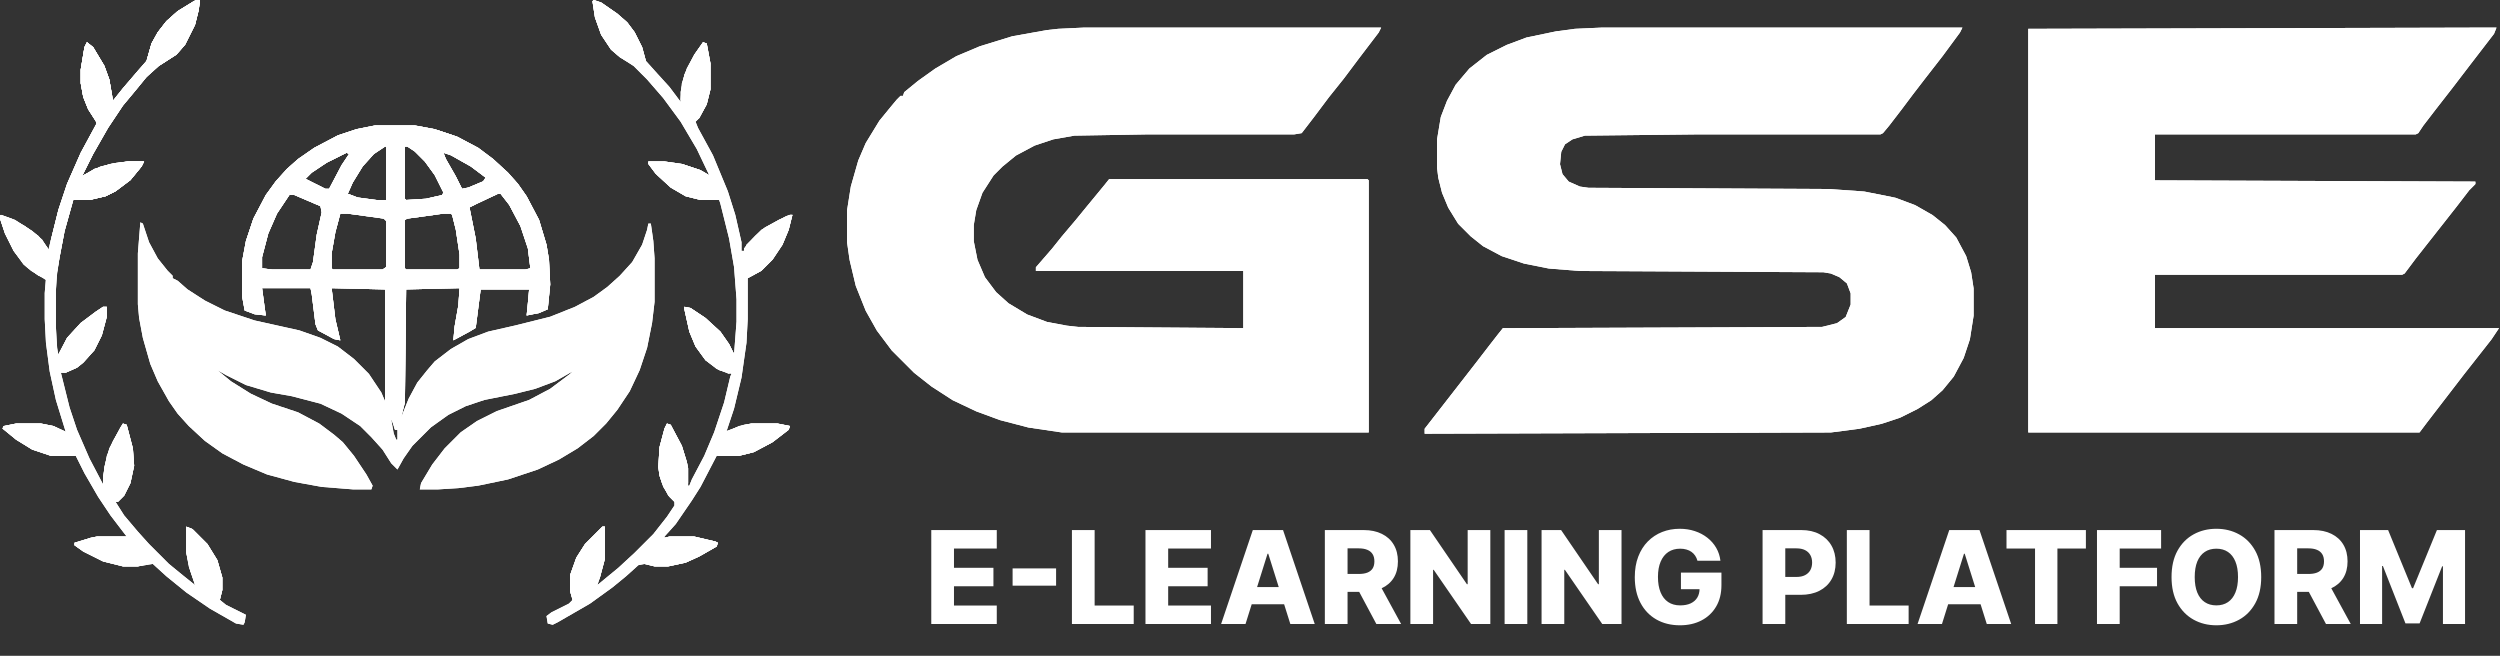 <svg width="1258" height="330" viewBox="0 0 1258 330" fill="none" xmlns="http://www.w3.org/2000/svg">
<rect x="0" y="0" width="1258" height="330" fill="#333333" stroke="none"/>
<path d="M545.625 13.875H695L693.75 16.375L683.75 29.5L676.25 39.5L668.75 48.875L661.25 58.875L655 67L651.25 67.625H577.5L540.625 68.25L530 70.125L520.625 73.25L511.25 78.25L504.375 83.875L500 88.25L494.375 97L491.25 105.75L490 113.25V121.375L491.875 130.75L495.625 139.5L501.25 147L507.5 152.625L516.875 158.25L526.875 162L536.875 163.875L542.5 164.5L625.625 165.125V136.375H521.25V134.5L529.375 125.125L534.375 118.875L541.25 110.75L546.875 103.875L555.625 93.25L558.125 90.125H688.125L688.75 90.75V217.625H534.375L517.5 215.125L503.125 211.375L491.25 207L479.375 201.375L468.75 194.5L460 187.625L448.75 176.375L441.25 166.375L435.625 156.375L430.625 143.875L427.5 130.75L426.25 122V105.75L428.125 93.875L431.875 80.75L435.625 72L442.5 60.75L448.125 53.875L451.25 50.125L453.125 48.25H454.375L455 46.375L461.875 40.75L470.625 34.5L481.25 28.25L493.125 23.25L509.375 18.25L526.875 15.125L532.5 14.5L545.625 13.875Z" fill="white"/>
<path d="M545.625 13.875H695L693.75 16.375L683.75 29.5L676.25 39.5L668.75 48.875L661.25 58.875L655 67L651.25 67.625H577.5L540.625 68.25L530 70.125L520.625 73.25L511.25 78.25L504.375 83.875L500 88.25L494.375 97L491.25 105.75L490 113.25V121.375L491.875 130.75L495.625 139.5L501.25 147L507.5 152.625L516.875 158.25L526.875 162L536.875 163.875L542.5 164.5L625.625 165.125V136.375H521.25V134.5L529.375 125.125L534.375 118.875L541.25 110.75L546.875 103.875L555.625 93.25L558.125 90.125H688.125L688.75 90.75V217.625H534.375L517.5 215.125L503.125 211.375L491.25 207L479.375 201.375L468.75 194.5L460 187.625L448.75 176.375L441.25 166.375L435.625 156.375L430.625 143.875L427.5 130.75L426.25 122V105.75L428.125 93.875L431.875 80.75L435.625 72L442.5 60.75L448.125 53.875L451.25 50.125L453.125 48.25H454.375L455 46.375L461.875 40.75L470.625 34.5L481.25 28.25L493.125 23.25L509.375 18.25L526.875 15.125L532.5 14.5L545.625 13.875Z" fill="white"/>
<path d="M806.25 13.875H987.5L986.25 16.375L977.5 28.25L968.75 39.5L962.5 47.625L956.875 55.125L950.625 63.25L947.5 67L946.25 67.625H854.375L797.5 68.25L791.25 70.125L787.5 72.625L785.625 76.375L785 82.625L786.25 87.625L789.375 91.375L795 93.875L799.375 94.5L920.625 95.125L938.125 96.375L953.75 99.5L963.75 103.25L972.5 108.25L978.75 113.25L984.375 119.5L989.375 128.875L991.875 137L993.125 145.125V158.875L991.25 170.75L988.125 180.125L983.125 189.5L977.5 196.375L971.875 201.375L965 205.75L956.25 210.125L946.875 213.25L935.625 215.75L921.25 217.625L716.875 218.25V215.75L743.125 182L749.375 173.875L753.75 168.25L756.25 165.125L916.875 164.5L924.375 162.625L928.75 159.5L931.25 153.25V147.625L929.375 142.625L925.625 139.5L921.25 137.625L917.5 137L795 136.375L779.375 135.125L766.875 132.625L755.625 128.875L746.25 123.875L740 118.875L733.75 112.625L728.75 104.5L725.625 97L723.75 89.5L723.125 84.5V70.125L725 58.875L728.125 50.75L732.5 42.625L739.375 34.5L748.125 27.625L758.125 22.625L768.125 18.875L783.125 15.75L792.5 14.5L806.25 13.875Z" fill="white"/>
<path d="M806.25 13.875H987.5L986.25 16.375L977.5 28.25L968.75 39.5L962.5 47.625L956.875 55.125L950.625 63.25L947.5 67L946.25 67.625H854.375L797.5 68.25L791.25 70.125L787.5 72.625L785.625 76.375L785 82.625L786.25 87.625L789.375 91.375L795 93.875L799.375 94.5L920.625 95.125L938.125 96.375L953.75 99.5L963.75 103.25L972.5 108.25L978.75 113.25L984.375 119.5L989.375 128.875L991.875 137L993.125 145.125V158.875L991.25 170.75L988.125 180.125L983.125 189.5L977.5 196.375L971.875 201.375L965 205.75L956.25 210.125L946.875 213.25L935.625 215.75L921.25 217.625L716.875 218.25V215.75L743.125 182L749.375 173.875L753.75 168.25L756.25 165.125L916.875 164.5L924.375 162.625L928.75 159.5L931.25 153.25V147.625L929.375 142.625L925.625 139.5L921.25 137.625L917.5 137L795 136.375L779.375 135.125L766.875 132.625L755.625 128.875L746.25 123.875L740 118.875L733.75 112.625L728.75 104.5L725.625 97L723.75 89.5L723.125 84.5V70.125L725 58.875L728.125 50.75L732.5 42.625L739.375 34.5L748.125 27.625L758.125 22.625L768.125 18.875L783.125 15.75L792.5 14.5L806.25 13.875Z" fill="white"/>
<path d="M1253.75 13.875H1256.25L1255 17L1242.5 33.25L1234.38 43.875L1225.62 55.125L1219.38 63.25L1216.88 67L1215.62 67.625H1084.38V90.75L1245.62 91.375V92.625L1242.5 95.75L1236.25 103.875L1215.62 130.125L1210 137.625L1208.75 138.25H1084.38V165.125H1257.5L1253.75 170.75L1240 188.25L1221.25 212.625L1217.5 217.625H1020.62V14.5L1253.75 13.875Z" fill="white"/>
<path d="M1253.75 13.875H1256.25L1255 17L1242.5 33.25L1234.38 43.875L1225.62 55.125L1219.38 63.25L1216.88 67L1215.62 67.625H1084.38V90.75L1245.62 91.375V92.625L1242.5 95.75L1236.25 103.875L1215.62 130.125L1210 137.625L1208.75 138.25H1084.38V165.125H1257.5L1253.75 170.75L1240 188.25L1221.25 212.625L1217.5 217.625H1020.62V14.5L1253.75 13.875Z" fill="white"/>
<path d="M188.75 63.125H208.75L218.75 65L230 68.75L240.625 74.375L248.125 80L255.625 86.875L260.625 92.5L265 98.75L271.25 110.625L275 123.125L276.25 130.625L276.875 143.125L275.625 155.625L271.25 157.5L265 158.75L265.625 152.5L266.25 145.625H241.875L239.375 165L236.25 166.875L228.125 171.25L228.75 164.375L230.625 153.75L231.25 145L204.375 145.625L203.75 202.5L201.875 210L205.625 200.625L210 192.5L215 186.25L218.75 181.875L226.875 175.625L235.625 170.625L245.625 166.875L259.375 163.75L276.875 159.375L289.375 154.375L298.75 149.375L305.625 144.375L311.875 138.75L318.125 131.875L323.125 123.125L325.625 115.625L326.25 112.5H327.5L328.75 121.25L329.375 130V151.875L328.125 162.5L325.625 175L321.875 186.25L316.875 196.875L310.625 206.25L305 213.125L298.75 219.375L290.625 225.625L281.25 231.25L270.625 236.25L255.625 241.25L240.625 244.375L230.625 245.625L220.625 246.25H211.25L211.875 243.125L217.5 233.75L223.75 225.625L231.875 217.5L240 211.875L250 206.875L266.25 201.25L276.875 195.625L286.875 188.125L288.125 186.875L279.375 191.875L269.375 195.625L259.375 198.125L243.75 201.25L234.375 204.375L225.625 208.75L216.875 215L207.5 224.375L203.125 230.625L200 236.25L196.875 233.125L192.5 226.25L186.875 220L181.25 214.375L171.875 208.125L161.25 203.125L146.875 199.375L136.25 197.5L123.75 193.75L113.75 188.75L109.375 186.25L116.25 191.875L126.25 198.125L136.875 203.125L150 207.5L160.625 213.125L168.125 218.75L172.5 222.5L178.125 229.375L184.375 238.75L187.5 244.375L186.875 246.25H177.5L161.875 245L148.125 242.5L134.375 238.75L122.5 233.75L111.875 228.125L103.125 221.875L95 214.375L89.375 208.125L85 201.875L79.375 191.875L75.625 183.125L71.875 170L70 160L69.375 153.125V127.5L70.625 111.875L71.875 112.5L75 121.875L79.375 130L84.375 136.25L86.875 138.75V140L89.375 141.25L94.375 145.625L103.125 151.25L113.125 156.25L128.125 161.25L150.625 166.25L161.25 170L170 174.375L178.125 180.625L185.625 188.125L191.875 197.5L193.75 201.875V145.625L166.875 145L168.75 160.625L171.25 171.25L168.125 170.625L160 166.25L158.75 163.125L156.875 148.125L156.25 145H131.875L133.125 154.375L133.75 158.75L128.125 158.125L123.125 156.25L121.875 149.375V131.25L123.75 121.25L127.5 110L133.75 98.125L138.75 91.25L144.375 85L150 80L158.125 74.375L170 68.125L179.375 65L188.75 63.125ZM203.75 73.75V100L204.375 100.625L214.375 100L222.5 98.125L223.125 96.875L218.75 88.125L213.75 81.25L208.75 76.25L205 73.75H203.75ZM193.75 73.75L188.125 77.5L182.5 83.75L177.5 91.875L175 97.5L180 99.375L189.375 100.625H194.375V73.75H193.75ZM223.125 76.875L224.375 80L229.375 88.75L232.5 95L235.625 94.375L243.125 91.25L244.375 89.375L236.875 83.75L226.875 78.125L223.125 76.875ZM174.375 76.875L164.375 81.875L156.875 86.875L153.75 90L163.75 95H165.625L171.875 83.125L175.625 77.5L174.375 76.875ZM250.625 97.5L240 102.5L236.25 104.375L239.375 120L241.25 135.625H264.375L266.875 135L265.625 125L261.875 113.75L256.25 103.125L251.875 97.5H250.625ZM145.625 98.125L139.375 107.5L135 117.5L131.875 129.375V135L136.875 135.625H156.25L157.5 131.875L159.375 118.125L161.875 106.875L161.25 103.75L148.125 98.125H145.625ZM171.25 107.5L168.75 116.875L166.875 127.5V135L167.5 135.625H192.5L194.375 134.375V111.25L193.125 110L175 107.5H171.25ZM223.125 107.5L205 110L203.75 110.625V135L204.375 135.625H230L231.25 135V128.125L229.375 115.625L227.5 108.125L226.875 107.5H223.125ZM196.875 211.25L198.125 218.125L199.375 221.25H200V216.25H198.75L198.125 212.5L196.875 211.25Z" fill="white"/>
<path d="M188.75 63.125H208.75L218.75 65L230 68.75L240.625 74.375L248.125 80L255.625 86.875L260.625 92.5L265 98.75L271.25 110.625L275 123.125L276.25 130.625L276.875 143.125L275.625 155.625L271.25 157.5L265 158.75L265.625 152.5L266.25 145.625H241.875L239.375 165L236.25 166.875L228.125 171.25L228.75 164.375L230.625 153.75L231.25 145L204.375 145.625L203.75 202.5L201.875 210L205.625 200.625L210 192.5L215 186.25L218.75 181.875L226.875 175.625L235.625 170.625L245.625 166.875L259.375 163.75L276.875 159.375L289.375 154.375L298.75 149.375L305.625 144.375L311.875 138.75L318.125 131.875L323.125 123.125L325.625 115.625L326.25 112.5H327.5L328.75 121.25L329.375 130V151.875L328.125 162.5L325.625 175L321.875 186.25L316.875 196.875L310.625 206.25L305 213.125L298.75 219.375L290.625 225.625L281.25 231.25L270.625 236.25L255.625 241.25L240.625 244.375L230.625 245.625L220.625 246.25H211.25L211.875 243.125L217.5 233.75L223.75 225.625L231.875 217.5L240 211.875L250 206.875L266.25 201.25L276.875 195.625L286.875 188.125L288.125 186.875L279.375 191.875L269.375 195.625L259.375 198.125L243.75 201.25L234.375 204.375L225.625 208.75L216.875 215L207.5 224.375L203.125 230.625L200 236.25L196.875 233.125L192.5 226.25L186.875 220L181.25 214.375L171.875 208.125L161.25 203.125L146.875 199.375L136.25 197.5L123.75 193.75L113.75 188.75L109.375 186.25L116.25 191.875L126.25 198.125L136.875 203.125L150 207.5L160.625 213.125L168.125 218.75L172.5 222.5L178.125 229.375L184.375 238.75L187.5 244.375L186.875 246.25H177.5L161.875 245L148.125 242.5L134.375 238.75L122.5 233.75L111.875 228.125L103.125 221.875L95 214.375L89.375 208.125L85 201.875L79.375 191.875L75.625 183.125L71.875 170L70 160L69.375 153.125V127.5L70.625 111.875L71.875 112.5L75 121.875L79.375 130L84.375 136.25L86.875 138.75V140L89.375 141.25L94.375 145.625L103.125 151.25L113.125 156.25L128.125 161.25L150.625 166.25L161.25 170L170 174.375L178.125 180.625L185.625 188.125L191.875 197.5L193.75 201.875V145.625L166.875 145L168.75 160.625L171.25 171.25L168.125 170.625L160 166.25L158.75 163.125L156.875 148.125L156.25 145H131.875L133.125 154.375L133.75 158.75L128.125 158.125L123.125 156.25L121.875 149.375V131.25L123.75 121.25L127.5 110L133.75 98.125L138.75 91.25L144.375 85L150 80L158.125 74.375L170 68.125L179.375 65L188.75 63.125ZM203.75 73.75V100L204.375 100.625L214.375 100L222.5 98.125L223.125 96.875L218.75 88.125L213.75 81.25L208.75 76.25L205 73.75H203.75ZM193.75 73.75L188.125 77.5L182.5 83.75L177.5 91.875L175 97.5L180 99.375L189.375 100.625H194.375V73.75H193.75ZM223.125 76.875L224.375 80L229.375 88.75L232.5 95L235.625 94.375L243.125 91.25L244.375 89.375L236.875 83.75L226.875 78.125L223.125 76.875ZM174.375 76.875L164.375 81.875L156.875 86.875L153.75 90L163.75 95H165.625L171.875 83.125L175.625 77.5L174.375 76.875ZM250.625 97.5L240 102.5L236.25 104.375L239.375 120L241.25 135.625H264.375L266.875 135L265.625 125L261.875 113.75L256.25 103.125L251.875 97.5H250.625ZM145.625 98.125L139.375 107.5L135 117.5L131.875 129.375V135L136.875 135.625H156.25L157.5 131.875L159.375 118.125L161.875 106.875L161.25 103.75L148.125 98.125H145.625ZM171.25 107.5L168.75 116.875L166.875 127.5V135L167.5 135.625H192.5L194.375 134.375V111.25L193.125 110L175 107.5H171.25ZM223.125 107.5L205 110L203.75 110.625V135L204.375 135.625H230L231.25 135V128.125L229.375 115.625L227.5 108.125L226.875 107.5H223.125ZM196.875 211.25L198.125 218.125L199.375 221.25H200V216.25H198.75L198.125 212.5L196.875 211.25Z" fill="white"/>
<path d="M188.75 63.125H208.75L218.75 65L230 68.75L240.625 74.375L248.125 80L255.625 86.875L260.625 92.5L265 98.75L271.25 110.625L275 123.125L276.25 130.625L276.875 143.125L275.625 155.625L271.25 157.5L265 158.75L265.625 152.5L266.25 145.625H241.875L239.375 165L236.25 166.875L228.125 171.25L228.75 164.375L230.625 153.75L231.25 145L204.375 145.625L203.75 202.5L201.25 211.875L200 216.25H198.75L194.375 203.125L193.75 145.625L166.875 145L168.75 160.625L171.25 171.25L168.125 170.625L160 166.25L158.75 163.125L156.875 148.125L156.25 145H131.875L133.125 154.375L133.75 158.75L128.125 158.125L123.125 156.25L121.875 149.375V131.25L123.75 121.25L127.5 110L133.75 98.125L138.75 91.25L144.375 85L150 80L158.125 74.375L170 68.125L179.375 65L188.75 63.125ZM203.75 73.75V100L204.375 100.625L214.375 100L222.5 98.125L223.125 96.875L218.75 88.125L213.75 81.25L208.75 76.25L205 73.75H203.75ZM193.75 73.75L188.125 77.5L182.5 83.75L177.5 91.875L175 97.5L180 99.375L189.375 100.625H194.375V73.75H193.75ZM223.125 76.875L224.375 80L229.375 88.75L232.5 95L235.625 94.375L243.125 91.25L244.375 89.375L236.875 83.75L226.875 78.125L223.125 76.875ZM174.375 76.875L164.375 81.875L156.875 86.875L153.75 90L163.75 95H165.625L171.875 83.125L175.625 77.5L174.375 76.875ZM250.625 97.5L240 102.5L236.25 104.375L239.375 120L241.25 135.625H264.375L266.875 135L265.625 125L261.875 113.75L256.25 103.125L251.875 97.5H250.625ZM145.625 98.125L139.375 107.5L135 117.5L131.875 129.375V135L136.875 135.625H156.25L157.5 131.875L159.375 118.125L161.875 106.875L161.25 103.75L148.125 98.125H145.625ZM171.25 107.5L168.75 116.875L166.875 127.5V135L167.5 135.625H192.5L194.375 134.375V111.25L193.125 110L175 107.5H171.25ZM223.125 107.5L205 110L203.75 110.625V135L204.375 135.625H230L231.25 135V128.125L229.375 115.625L227.5 108.125L226.875 107.5H223.125Z" fill="white"/>
<path d="M188.75 63.125H208.75L218.75 65L230 68.75L240.625 74.375L248.125 80L255.625 86.875L260.625 92.5L265 98.75L271.25 110.625L275 123.125L276.25 130.625L276.875 143.125L275.625 155.625L271.25 157.5L265 158.75L265.625 152.5L266.25 145.625H241.875L239.375 165L236.25 166.875L228.125 171.25L228.75 164.375L230.625 153.75L231.25 145L204.375 145.625L203.75 202.5L201.25 211.875L200 216.25H198.75L194.375 203.125L193.75 145.625L166.875 145L168.75 160.625L171.25 171.25L168.125 170.625L160 166.25L158.75 163.125L156.875 148.125L156.25 145H131.875L133.125 154.375L133.75 158.75L128.125 158.125L123.125 156.25L121.875 149.375V131.25L123.75 121.25L127.5 110L133.75 98.125L138.75 91.25L144.375 85L150 80L158.125 74.375L170 68.125L179.375 65L188.75 63.125ZM203.75 73.75V100L204.375 100.625L214.375 100L222.5 98.125L223.125 96.875L218.75 88.125L213.75 81.25L208.75 76.25L205 73.75H203.75ZM193.75 73.75L188.125 77.5L182.5 83.75L177.5 91.875L175 97.5L180 99.375L189.375 100.625H194.375V73.75H193.75ZM223.125 76.875L224.375 80L229.375 88.75L232.5 95L235.625 94.375L243.125 91.25L244.375 89.375L236.875 83.75L226.875 78.125L223.125 76.875ZM174.375 76.875L164.375 81.875L156.875 86.875L153.75 90L163.75 95H165.625L171.875 83.125L175.625 77.5L174.375 76.875ZM250.625 97.5L240 102.5L236.25 104.375L239.375 120L241.25 135.625H264.375L266.875 135L265.625 125L261.875 113.75L256.25 103.125L251.875 97.5H250.625ZM145.625 98.125L139.375 107.5L135 117.5L131.875 129.375V135L136.875 135.625H156.25L157.5 131.875L159.375 118.125L161.875 106.875L161.25 103.75L148.125 98.125H145.625ZM171.25 107.5L168.75 116.875L166.875 127.5V135L167.5 135.625H192.5L194.375 134.375V111.25L193.125 110L175 107.5H171.25ZM223.125 107.5L205 110L203.75 110.625V135L204.375 135.625H230L231.25 135V128.125L229.375 115.625L227.5 108.125L226.875 107.5H223.125Z" fill="white"/>
<path d="M98.75 0H100.625L100 5L98.125 12.5L93.125 22.5L88.75 27.5L80 33.125L73.75 38.75L68.125 45.625L61.875 53.125L54.375 64.375L46.875 77.5L41.25 88.75L47.5 85L55.625 82.5L64.375 81.25H72.5L71.25 83.75L65.625 90.625L58.125 96.25L53.125 98.75L45 100.625H36.875L32.5 116.25L30 129.375L28.75 137.5L28.125 146.25V164.375L28.75 175L29.375 178.75L33.75 170L40.625 162.5L48.125 156.875L51.875 154.375H53.75V159.375L51.25 168.75L47.5 176.25L41.875 182.5L38.75 185L33.125 187.5H30.625L35 205L38.75 216.25L45 230.625L51.875 243.75L52.5 235L55 225.625L60.625 215L61.875 213.125L63.75 213.75L66.875 225.625L67.5 234.375L65.625 243.125L62.5 249.375L59.375 252.5H58.125L62.5 259.375L69.375 267.5L75 273.75L85 283.75L91.875 289.375L98.125 294.375L95 285L93.75 278.125V265L96.875 266.25L104.375 273.75L109.375 281.875L111.875 290.625V296.875L110.625 301.875L113.75 304.375L123.75 309.375L123.125 313.125L122.5 314.375L118.75 313.75L105.625 306.25L93.75 298.125L83.75 290L76.875 283.75L69.375 285H61.875L51.875 282.5L41.875 277.5L37.5 274.375V273.125L45.625 270.625L48.75 270H63.75L55.625 259.375L49.375 250L42.5 238.125L38.125 229.375H25.625L16.25 226.25L8.125 221.25L1.25 215.625L1.875 214.375L8.125 213.125H20.625L26.875 214.375L33.125 217.5L28.125 201.25L25 186.875L23.125 172.5L22.5 160.625V147.5L23.125 140L19.375 138.75L14.375 135L11.25 131.875L6.875 126.25L2.5 117.5L0 110L0.625 108.125L7.5 110.625L16.25 116.25L21.25 120.625L24.375 125.625L29.375 105.625L33.75 92.5L40.625 76.875L48.75 61.875L44.375 55L41.875 48.75L40.625 41.875V35L42.5 23.75L43.75 21.25L46.875 23.75L52.5 33.125L55 40L56.875 50.625L61.875 44.375L69.375 35.625L73.75 30.625L76.25 21.875L79.375 16.25L83.75 10.625L89.375 5.625L97.5 0.625L98.75 0Z" fill="white"/>
<path d="M98.75 0H100.625L100 5L98.125 12.5L93.125 22.5L88.75 27.5L80 33.125L73.75 38.75L68.125 45.625L61.875 53.125L54.375 64.375L46.875 77.5L41.25 88.75L47.5 85L55.625 82.5L64.375 81.25H72.5L71.25 83.75L65.625 90.625L58.125 96.25L53.125 98.75L45 100.625H36.875L32.5 116.25L30 129.375L28.75 137.5L28.125 146.25V164.375L28.75 175L29.375 178.75L33.75 170L40.625 162.5L48.125 156.875L51.875 154.375H53.75V159.375L51.25 168.75L47.5 176.25L41.875 182.5L38.75 185L33.125 187.5H30.625L35 205L38.75 216.25L45 230.625L51.875 243.75L52.5 235L55 225.625L60.625 215L61.875 213.125L63.75 213.75L66.875 225.625L67.5 234.375L65.625 243.125L62.5 249.375L59.375 252.5H58.125L62.5 259.375L69.375 267.5L75 273.75L85 283.75L91.875 289.375L98.125 294.375L95 285L93.75 278.125V265L96.875 266.25L104.375 273.75L109.375 281.875L111.875 290.625V296.875L110.625 301.875L113.75 304.375L123.75 309.375L123.125 313.125L122.5 314.375L118.75 313.75L105.625 306.25L93.75 298.125L83.75 290L76.875 283.75L69.375 285H61.875L51.875 282.5L41.875 277.5L37.5 274.375V273.125L45.625 270.625L48.75 270H63.75L55.625 259.375L49.375 250L42.5 238.125L38.125 229.375H25.625L16.25 226.25L8.125 221.25L1.25 215.625L1.875 214.375L8.125 213.125H20.625L26.875 214.375L33.125 217.5L28.125 201.25L25 186.875L23.125 172.5L22.5 160.625V147.5L23.125 140L19.375 138.75L14.375 135L11.25 131.875L6.875 126.25L2.5 117.5L0 110L0.625 108.125L7.5 110.625L16.25 116.25L21.25 120.625L24.375 125.625L29.375 105.625L33.75 92.5L40.625 76.875L48.75 61.875L44.375 55L41.875 48.75L40.625 41.875V35L42.5 23.75L43.75 21.25L46.875 23.75L52.5 33.125L55 40L56.875 50.625L61.875 44.375L69.375 35.625L73.75 30.625L76.25 21.875L79.375 16.25L83.75 10.625L89.375 5.625L97.5 0.625L98.75 0Z" fill="white"/>
<path d="M298.75 0L302.5 1.25L310.625 6.875L315.625 11.25L319.375 16.25L323.125 23.75L325 30.625L330.625 36.875L336.875 43.75L342.5 51.25V46.25L344.375 37.5L349.375 27.5L353.75 21.25L355.625 21.875L357.5 31.875V45L355.625 52.5L351.875 59.375L350 61.25L351.25 64.375L358.75 78.125L366.25 96.25L370 108.125L373.125 121.875V126.25H374.375L375.625 123.125L383.125 115.625L391.875 110.625L397.5 108.125H398.75L396.875 115.625L393.75 123.125L388.75 130.625L383.125 136.25L376.25 140V160.625L375.625 172.5L373.125 190L369.375 205.625L365.625 216.875L374.375 213.75L378.125 213.125H391.25L397.5 214.375L396.875 216.25L388.75 222.5L379.375 227.5L371.875 229.375H360.625L352.5 245L348.125 251.875L340 263.75L334.375 270V270.625L336.875 270H349.375L360 272.5L361.25 273.125L360.625 275L351.875 280L345 283.125L336.25 285H329.375L324.375 283.75L321.25 284.375L315 290L308.125 295.625L296.875 303.75L280.625 313.125L278.125 314.375L275.625 313.75L275 310L277.5 308.125L286.25 303.75L288.125 301.875L286.875 297.5V289.375L290 280.625L294.375 273.75L303.125 265H304.375V281.25L301.875 290.625L300.625 294.375L311.25 285.625L319.375 278.125L328.75 268.75L335.625 260L339.375 254.375V252.5L336.25 249.375L333.125 243.125L331.875 239.375L331.25 235L331.875 225L334.375 215.625L335.625 213.125L337.5 213.75L343.125 224.375L345.625 232.5L346.25 235.625V243.125L345.625 244.375H346.875L348.125 241.25L354.375 229.375L359.375 217.5L364.375 202.5L367.5 189.375L368.125 188.125L361.875 186.25L355 181.25L350 174.375L346.875 166.875L344.375 155.625V154.375L347.5 155L355 160L362.5 166.875L366.875 173.125L369.375 178.125L370.625 161.875V150.625L369.375 134.375L366.875 120L362.5 102.5L361.875 100.625H352.5L345 98.75L337.5 94.375L330 87.5L326.25 82.5V81.25H334.375L343.125 82.5L352.5 85.625L356.875 88.125L350.625 75L342.5 61.25L333.75 49.375L325.625 40L318.125 32.5L311.875 28.75L307.5 25L302.5 17.5L299.375 8.75L298.125 0.625L298.75 0Z" fill="white"/>
<path d="M298.75 0L302.5 1.25L310.625 6.875L315.625 11.25L319.375 16.25L323.125 23.75L325 30.625L330.625 36.875L336.875 43.75L342.5 51.25V46.25L344.375 37.5L349.375 27.5L353.75 21.25L355.625 21.875L357.5 31.875V45L355.625 52.5L351.875 59.375L350 61.25L351.25 64.375L358.75 78.125L366.25 96.25L370 108.125L373.125 121.875V126.25H374.375L375.625 123.125L383.125 115.625L391.875 110.625L397.5 108.125H398.75L396.875 115.625L393.75 123.125L388.75 130.625L383.125 136.25L376.25 140V160.625L375.625 172.5L373.125 190L369.375 205.625L365.625 216.875L374.375 213.75L378.125 213.125H391.25L397.5 214.375L396.875 216.25L388.75 222.5L379.375 227.5L371.875 229.375H360.625L352.5 245L348.125 251.875L340 263.75L334.375 270V270.625L336.875 270H349.375L360 272.5L361.25 273.125L360.625 275L351.875 280L345 283.125L336.25 285H329.375L324.375 283.75L321.25 284.375L315 290L308.125 295.625L296.875 303.75L280.625 313.125L278.125 314.375L275.625 313.75L275 310L277.5 308.125L286.25 303.75L288.125 301.875L286.875 297.5V289.375L290 280.625L294.375 273.75L303.125 265H304.375V281.25L301.875 290.625L300.625 294.375L311.25 285.625L319.375 278.125L328.75 268.75L335.625 260L339.375 254.375V252.5L336.25 249.375L333.125 243.125L331.875 239.375L331.25 235L331.875 225L334.375 215.625L335.625 213.125L337.5 213.75L343.125 224.375L345.625 232.5L346.25 235.625V243.125L345.625 244.375H346.875L348.125 241.25L354.375 229.375L359.375 217.5L364.375 202.5L367.5 189.375L368.125 188.125L361.875 186.25L355 181.25L350 174.375L346.875 166.875L344.375 155.625V154.375L347.5 155L355 160L362.5 166.875L366.875 173.125L369.375 178.125L370.625 161.875V150.625L369.375 134.375L366.875 120L362.5 102.5L361.875 100.625H352.5L345 98.75L337.5 94.375L330 87.5L326.25 82.5V81.25H334.375L343.125 82.5L352.5 85.625L356.875 88.125L350.625 75L342.5 61.25L333.75 49.375L325.625 40L318.125 32.5L311.875 28.75L307.5 25L302.5 17.5L299.375 8.75L298.125 0.625L298.75 0Z" fill="white"/>
<path d="M98.75 0H100.625L100 5L98.125 12.5L93.125 22.5L88.75 27.5L80 33.125L73.75 38.75L68.125 45.625L61.875 53.125L54.375 64.375L46.875 77.5L41.25 88.75L47.5 85L55.625 82.5L64.375 81.25H72.5L71.25 83.75L65.625 90.625L58.125 96.25L53.125 98.75L45 100.625H36.875L32.5 116.25L30 129.375L28.125 140H27.5L26.25 130.625L25 127.5L25.625 120.625L29.375 105.625L33.75 92.5L40.625 76.875L48.75 61.875L44.375 55L41.875 48.75L40.625 41.875V35L42.5 23.75L43.75 21.25L46.875 23.75L52.5 33.125L55 40L56.875 50.625L61.875 44.375L69.375 35.625L73.75 30.625L76.25 21.875L79.375 16.25L83.75 10.625L89.375 5.625L97.5 0.625L98.75 0Z" fill="white"/>
<path d="M98.75 0H100.625L100 5L98.125 12.5L93.125 22.5L88.75 27.5L80 33.125L73.75 38.75L68.125 45.625L61.875 53.125L54.375 64.375L46.875 77.5L41.25 88.75L47.5 85L55.625 82.5L64.375 81.25H72.5L71.25 83.75L65.625 90.625L58.125 96.25L53.125 98.75L45 100.625H36.875L32.5 116.25L30 129.375L28.125 140H27.5L26.25 130.625L25 127.5L25.625 120.625L29.375 105.625L33.75 92.5L40.625 76.875L48.75 61.875L44.375 55L41.875 48.75L40.625 41.875V35L42.5 23.75L43.75 21.25L46.875 23.75L52.5 33.125L55 40L56.875 50.625L61.875 44.375L69.375 35.625L73.75 30.625L76.25 21.875L79.375 16.25L83.75 10.625L89.375 5.625L97.5 0.625L98.75 0Z" fill="white"/>
<path d="M48.75 270H65.625L72.5 273.75L78.125 278.75L78.75 281.875L77.5 283.125L69.375 285H61.875L51.875 282.5L41.875 277.5L37.5 274.375V273.125L45.625 270.625L48.75 270Z" fill="white"/>
<path d="M48.75 270H65.625L72.5 273.75L78.125 278.75L78.75 281.875L77.5 283.125L69.375 285H61.875L51.875 282.5L41.875 277.5L37.5 274.375V273.125L45.625 270.625L48.75 270Z" fill="white"/>
<path d="M326.25 81.25H334.375L343.125 82.5L352.5 85.625L358.75 89.375L363.125 93.75L365 96.25L364.375 98.75L362.5 100L358.125 100.625H352.5L345 98.75L337.5 94.375L330 87.5L326.25 82.5V81.25Z" fill="white"/>
<path d="M326.25 81.25H334.375L343.125 82.5L352.5 85.625L358.75 89.375L363.125 93.75L365 96.25L364.375 98.75L362.5 100L358.125 100.625H352.5L345 98.75L337.5 94.375L330 87.5L326.25 82.5V81.25Z" fill="white"/>
<path d="M93.75 265L96.875 266.25L104.375 273.75L109.375 281.875L111.875 290.625V296.875L110.625 301.875L111.25 303.125L106.875 303.75L101.875 299.375L98.75 295.625L95.625 286.875L93.75 278.125V265Z" fill="white"/>
<path d="M93.75 265L96.875 266.25L104.375 273.75L109.375 281.875L111.875 290.625V296.875L110.625 301.875L111.25 303.125L106.875 303.75L101.875 299.375L98.75 295.625L95.625 286.875L93.75 278.125V265Z" fill="white"/>
<path d="M43.75 21.25L46.875 23.75L52.5 33.125L55 40L56.25 47.5V53.125L53.75 59.375L51.25 62.5L48.75 63.125L48.125 60.625L44.375 55L41.875 48.75L40.625 41.875V35L42.5 23.75L43.75 21.25Z" fill="white"/>
<path d="M43.75 21.25L46.875 23.75L52.5 33.125L55 40L56.25 47.5V53.125L53.75 59.375L51.25 62.5L48.75 63.125L48.125 60.625L44.375 55L41.875 48.75L40.625 41.875V35L42.5 23.75L43.75 21.25Z" fill="white"/>
<path d="M98.75 0H100.625L100 5L98.125 12.5L93.125 22.5L88.75 27.5L80 33.125L78.125 33.75L74.375 32.5L73.75 30.625L76.25 21.875L79.375 16.25L83.75 10.625L89.375 5.625L97.5 0.625L98.75 0Z" fill="white"/>
<path d="M98.75 0H100.625L100 5L98.125 12.5L93.125 22.5L88.75 27.5L80 33.125L78.125 33.75L74.375 32.5L73.75 30.625L76.25 21.875L79.375 16.25L83.75 10.625L89.375 5.625L97.5 0.625L98.75 0Z" fill="white"/>
<path d="M0 108.125L5.625 110L12.5 113.75L19.375 118.75L23.75 124.375L26.875 130.625L27.5 134.375V140.625L23.75 141.25L15.625 136.25L11.875 133.125L6.875 126.25L2.5 117.5L0 110V108.125Z" fill="white"/>
<path d="M0 108.125L5.625 110L12.5 113.75L19.375 118.75L23.75 124.375L26.875 130.625L27.5 134.375V140.625L23.75 141.25L15.625 136.25L11.875 133.125L6.875 126.25L2.5 117.5L0 110V108.125Z" fill="white"/>
<path d="M61.875 213.125L63.75 213.75L66.875 225.625L67.5 234.375L65.625 243.125L62.5 249.375L59.375 252.5H58.125L58.75 254.375H55.625L53.75 251.25L51.875 244.375V239.375L53.75 229.375L56.875 221.875L61.875 213.125Z" fill="white"/>
<path d="M61.875 213.125L63.75 213.75L66.875 225.625L67.5 234.375L65.625 243.125L62.5 249.375L59.375 252.5H58.125L58.75 254.375H55.625L53.75 251.25L51.875 244.375V239.375L53.75 229.375L56.875 221.875L61.875 213.125Z" fill="white"/>
<path d="M8.125 213.125H20.625L26.875 214.375L33.75 217.5L38.125 221.25L41.25 225L40.625 228.125L38.125 229.375H25.625L16.25 226.25L8.125 221.25L1.25 215.625L1.875 214.375L8.125 213.125Z" fill="white"/>
<path d="M8.125 213.125H20.625L26.875 214.375L33.75 217.5L38.125 221.25L41.25 225L40.625 228.125L38.125 229.375H25.625L16.25 226.25L8.125 221.25L1.25 215.625L1.875 214.375L8.125 213.125Z" fill="white"/>
<path d="M64.375 81.25H72.5L71.25 83.75L65.625 90.625L58.125 96.25L53.125 98.75L45 100.625H35.625L34.375 99.375V95.625L35.625 93.75H36.875L38.125 91.25L40.625 88.75L50.625 83.75L58.75 81.875L64.375 81.25Z" fill="white"/>
<path d="M64.375 81.25H72.5L71.25 83.75L65.625 90.625L58.125 96.25L53.125 98.75L45 100.625H35.625L34.375 99.375V95.625L35.625 93.75H36.875L38.125 91.25L40.625 88.75L50.625 83.75L58.75 81.875L64.375 81.25Z" fill="white"/>
<path d="M298.75 0L302.5 1.25L310.625 6.875L315.625 11.25L319.375 16.25L323.125 23.75L325 30.625V32.5L323.125 33.125H318.75L311.875 28.75L307.5 25L302.5 17.5L299.375 8.75L298.125 0.625L298.75 0Z" fill="white"/>
<path d="M298.75 0L302.5 1.25L310.625 6.875L315.625 11.25L319.375 16.25L323.125 23.75L325 30.625V32.5L323.125 33.125H318.75L311.875 28.75L307.5 25L302.5 17.5L299.375 8.75L298.125 0.625L298.75 0Z" fill="white"/>
<path d="M336.875 270H349.375L360 272.5L361.25 273.125L360.625 275L351.875 280L345 283.125L336.25 285H329.375L321.25 283.125L320.625 282.5V279.375L325 275L331.25 271.25L336.875 270Z" fill="white"/>
<path d="M336.875 270H349.375L360 272.5L361.25 273.125L360.625 275L351.875 280L345 283.125L336.25 285H329.375L321.25 283.125L320.625 282.5V279.375L325 275L331.25 271.25L336.875 270Z" fill="white"/>
<path d="M303.125 265H304.375V281.25L301.875 290.625L298.75 296.875L293.75 302.5L291.875 303.75H287.5L288.125 301.875L286.875 297.5V289.375L290 280.625L294.375 273.75L303.125 265Z" fill="white"/>
<path d="M303.125 265H304.375V281.25L301.875 290.625L298.75 296.875L293.75 302.5L291.875 303.75H287.5L288.125 301.875L286.875 297.5V289.375L290 280.625L294.375 273.75L303.125 265Z" fill="white"/>
<path d="M51.875 154.375H53.75V159.375L51.25 168.75L47.5 176.25L41.875 182.5L38.75 185L33.125 187.5H30.625V188.75L28.75 188.125V179.375L33.75 170L40.625 162.5L48.125 156.875L51.875 154.375Z" fill="white"/>
<path d="M51.875 154.375H53.75V159.375L51.25 168.75L47.5 176.25L41.875 182.5L38.75 185L33.125 187.5H30.625V188.75L28.75 188.125V179.375L33.75 170L40.625 162.5L48.125 156.875L51.875 154.375Z" fill="white"/>
<path d="M344.375 154.375L347.5 155L355 160L362.5 166.875L366.875 173.125L369.375 178.125L368.75 186.25L366.875 188.125L360.625 185.625L355 181.25L350 174.375L346.875 166.875L344.375 155.625V154.375Z" fill="white"/>
<path d="M344.375 154.375L347.5 155L355 160L362.5 166.875L366.875 173.125L369.375 178.125L368.75 186.25L366.875 188.125L360.625 185.625L355 181.25L350 174.375L346.875 166.875L344.375 155.625V154.375Z" fill="white"/>
<path d="M353.75 21.25L355.625 21.875L357.5 31.875V45L355.625 52.5L351.875 59.375L348.75 61.875L343.125 53.75L342.5 50L343.125 41.875L345.625 34.375L349.375 27.5L353.75 21.25Z" fill="white"/>
<path d="M353.75 21.25L355.625 21.875L357.5 31.875V45L355.625 52.5L351.875 59.375L348.75 61.875L343.125 53.75L342.5 50L343.125 41.875L345.625 34.375L349.375 27.5L353.75 21.25Z" fill="white"/>
<path d="M335.625 213.125L337.5 213.75L343.125 224.375L345.625 232.5L346.25 235.625V245L342.5 251.25L340 253.125L336.875 250L333.75 245L331.875 239.375L331.25 235L331.875 225L334.375 215.625L335.625 213.125Z" fill="white"/>
<path d="M335.625 213.125L337.5 213.75L343.125 224.375L345.625 232.5L346.25 235.625V245L342.5 251.25L340 253.125L336.875 250L333.75 245L331.875 239.375L331.25 235L331.875 225L334.375 215.625L335.625 213.125Z" fill="white"/>
<path d="M378.125 213.125H391.25L397.5 214.375L396.875 216.25L388.75 222.5L379.375 227.5L371.875 229.375H361.25L360.625 227.5L365 217.5L371.875 214.375L378.125 213.125Z" fill="white"/>
<path d="M378.125 213.125H391.25L397.5 214.375L396.875 216.25L388.75 222.5L379.375 227.5L371.875 229.375H361.25L360.625 227.5L365 217.5L371.875 214.375L378.125 213.125Z" fill="white"/>
<path d="M397.5 108.125H398.75L396.875 115.625L393.75 123.125L388.75 130.625L383.125 136.25L375 140.625L374.375 136.875V125L380 118.75L385 114.375L395.625 108.75L397.5 108.125Z" fill="white"/>
<path d="M397.5 108.125H398.75L396.875 115.625L393.75 123.125L388.75 130.625L383.125 136.25L375 140.625L374.375 136.875V125L380 118.75L385 114.375L395.625 108.75L397.5 108.125Z" fill="white"/>
<path d="M468.617 314V266.727H501.579V276.006H480.043V285.701H499.894V295.003H480.043V304.721H501.579V314H468.617ZM531.424 286.024V294.703H509.542V286.024H531.424ZM539.394 314V266.727H550.819V304.721H570.486V314H539.394ZM576.401 314V266.727H609.362V276.006H587.826V285.701H607.677V295.003H587.826V304.721H609.362V314H576.401ZM626.743 314H614.463L630.413 266.727H645.625L661.575 314H649.295L638.192 278.638H637.823L626.743 314ZM625.104 295.396H650.772V304.075H625.104V295.396ZM666.664 314V266.727H686.192C689.731 266.727 692.786 267.366 695.356 268.643C697.941 269.905 699.934 271.721 701.334 274.091C702.734 276.445 703.434 279.238 703.434 282.469C703.434 285.747 702.719 288.532 701.288 290.825C699.857 293.103 697.825 294.842 695.194 296.042C692.563 297.227 689.447 297.819 685.846 297.819H673.497V288.817H683.722C685.446 288.817 686.884 288.594 688.038 288.148C689.208 287.686 690.093 286.994 690.693 286.07C691.293 285.132 691.593 283.931 691.593 282.469C691.593 281.008 691.293 279.8 690.693 278.846C690.093 277.876 689.208 277.153 688.038 276.676C686.869 276.183 685.43 275.937 683.722 275.937H678.09V314H666.664ZM693.278 292.395L705.05 314H692.586L681.045 292.395H693.278ZM749.934 266.727V314H740.239L721.427 286.717H721.127V314H709.701V266.727H719.534L738.139 293.964H738.531V266.727H749.934ZM768.544 266.727V314H757.118V266.727H768.544ZM815.95 266.727V314H806.255L787.443 286.717H787.143V314H775.717V266.727H785.55L804.154 293.964H804.547V266.727H815.95ZM854.157 282.169C853.895 281.2 853.51 280.346 853.003 279.607C852.495 278.853 851.871 278.215 851.133 277.691C850.394 277.168 849.548 276.776 848.594 276.514C847.64 276.237 846.593 276.099 845.455 276.099C843.162 276.099 841.177 276.653 839.499 277.761C837.837 278.869 836.552 280.484 835.645 282.608C834.737 284.716 834.283 287.278 834.283 290.294C834.283 293.326 834.721 295.911 835.598 298.05C836.476 300.189 837.745 301.82 839.407 302.944C841.069 304.067 843.085 304.629 845.455 304.629C847.547 304.629 849.317 304.29 850.764 303.613C852.225 302.92 853.333 301.943 854.087 300.681C854.841 299.42 855.218 297.935 855.218 296.227L857.342 296.48H845.847V288.148H866.229V294.403C866.229 298.635 865.329 302.259 863.528 305.275C861.743 308.291 859.281 310.607 856.142 312.223C853.018 313.838 849.425 314.646 845.362 314.646C840.854 314.646 836.891 313.669 833.475 311.715C830.059 309.761 827.396 306.975 825.488 303.359C823.58 299.727 822.626 295.419 822.626 290.433C822.626 286.555 823.203 283.116 824.357 280.115C825.511 277.099 827.119 274.545 829.182 272.452C831.259 270.359 833.659 268.774 836.383 267.697C839.122 266.62 842.069 266.081 845.224 266.081C847.963 266.081 850.51 266.473 852.864 267.258C855.234 268.043 857.327 269.151 859.142 270.582C860.974 272.013 862.459 273.714 863.597 275.683C864.736 277.653 865.444 279.815 865.721 282.169H854.157ZM886.928 314V266.727H906.456C909.995 266.727 913.049 267.42 915.619 268.805C918.205 270.174 920.197 272.09 921.598 274.552C922.998 276.999 923.698 279.846 923.698 283.093C923.698 286.355 922.983 289.21 921.551 291.656C920.136 294.088 918.112 295.973 915.481 297.311C912.849 298.65 909.726 299.32 906.109 299.32H894.06V290.317H903.986C905.709 290.317 907.148 290.017 908.302 289.417C909.472 288.817 910.356 287.978 910.957 286.901C911.557 285.809 911.857 284.539 911.857 283.093C911.857 281.631 911.557 280.369 910.957 279.307C910.356 278.23 909.472 277.399 908.302 276.814C907.133 276.23 905.694 275.937 903.986 275.937H898.354V314H886.928ZM929.33 314V266.727H940.756V304.721H960.422V314H929.33ZM977.197 314H964.917L980.867 266.727H996.079L1012.03 314H999.749L988.646 278.638H988.277L977.197 314ZM975.558 295.396H1001.23V304.075H975.558V295.396ZM1009.67 276.006V266.727H1049.62V276.006H1035.29V314H1024.03V276.006H1009.67ZM1055.2 314V266.727H1087.47V276.006H1066.63V285.701H1085.42V295.003H1066.63V314H1055.2ZM1137.84 290.364C1137.84 295.565 1136.84 299.974 1134.84 303.59C1132.84 307.206 1130.14 309.953 1126.72 311.83C1123.32 313.708 1119.5 314.646 1115.27 314.646C1111.02 314.646 1107.2 313.7 1103.8 311.807C1100.4 309.914 1097.7 307.168 1095.7 303.567C1093.71 299.951 1092.72 295.549 1092.72 290.364C1092.72 285.162 1093.71 280.754 1095.7 277.137C1097.7 273.521 1100.4 270.774 1103.8 268.897C1107.2 267.02 1111.02 266.081 1115.27 266.081C1119.5 266.081 1123.32 267.02 1126.72 268.897C1130.14 270.774 1132.84 273.521 1134.84 277.137C1136.84 280.754 1137.84 285.162 1137.84 290.364ZM1126.17 290.364C1126.17 287.286 1125.73 284.685 1124.85 282.562C1123.99 280.438 1122.74 278.83 1121.11 277.738C1119.49 276.645 1117.55 276.099 1115.27 276.099C1113.01 276.099 1111.06 276.645 1109.43 277.738C1107.8 278.83 1106.55 280.438 1105.67 282.562C1104.81 284.685 1104.38 287.286 1104.38 290.364C1104.38 293.441 1104.81 296.042 1105.67 298.165C1106.55 300.289 1107.8 301.897 1109.43 302.99C1111.06 304.082 1113.01 304.629 1115.27 304.629C1117.55 304.629 1119.49 304.082 1121.11 302.99C1122.74 301.897 1123.99 300.289 1124.85 298.165C1125.73 296.042 1126.17 293.441 1126.17 290.364ZM1144.52 314V266.727H1164.04C1167.58 266.727 1170.64 267.366 1173.21 268.643C1175.79 269.905 1177.79 271.721 1179.19 274.091C1180.59 276.445 1181.29 279.238 1181.29 282.469C1181.29 285.747 1180.57 288.532 1179.14 290.825C1177.71 293.103 1175.68 294.842 1173.05 296.042C1170.41 297.227 1167.3 297.819 1163.7 297.819H1151.35V288.817H1161.57C1163.3 288.817 1164.74 288.594 1165.89 288.148C1167.06 287.686 1167.94 286.994 1168.54 286.07C1169.14 285.132 1169.44 283.931 1169.44 282.469C1169.44 281.008 1169.14 279.8 1168.54 278.846C1167.94 277.876 1167.06 277.153 1165.89 276.676C1164.72 276.183 1163.28 275.937 1161.57 275.937H1155.94V314H1144.52ZM1171.13 292.395L1182.9 314H1170.44L1158.9 292.395H1171.13ZM1187.55 266.727H1201.7L1213.71 295.996H1214.26L1226.26 266.727H1240.41V314H1229.29V284.962H1228.89L1217.54 313.7H1210.43L1199.07 284.801H1198.68V314H1187.55V266.727Z" fill="white"/>
</svg>
